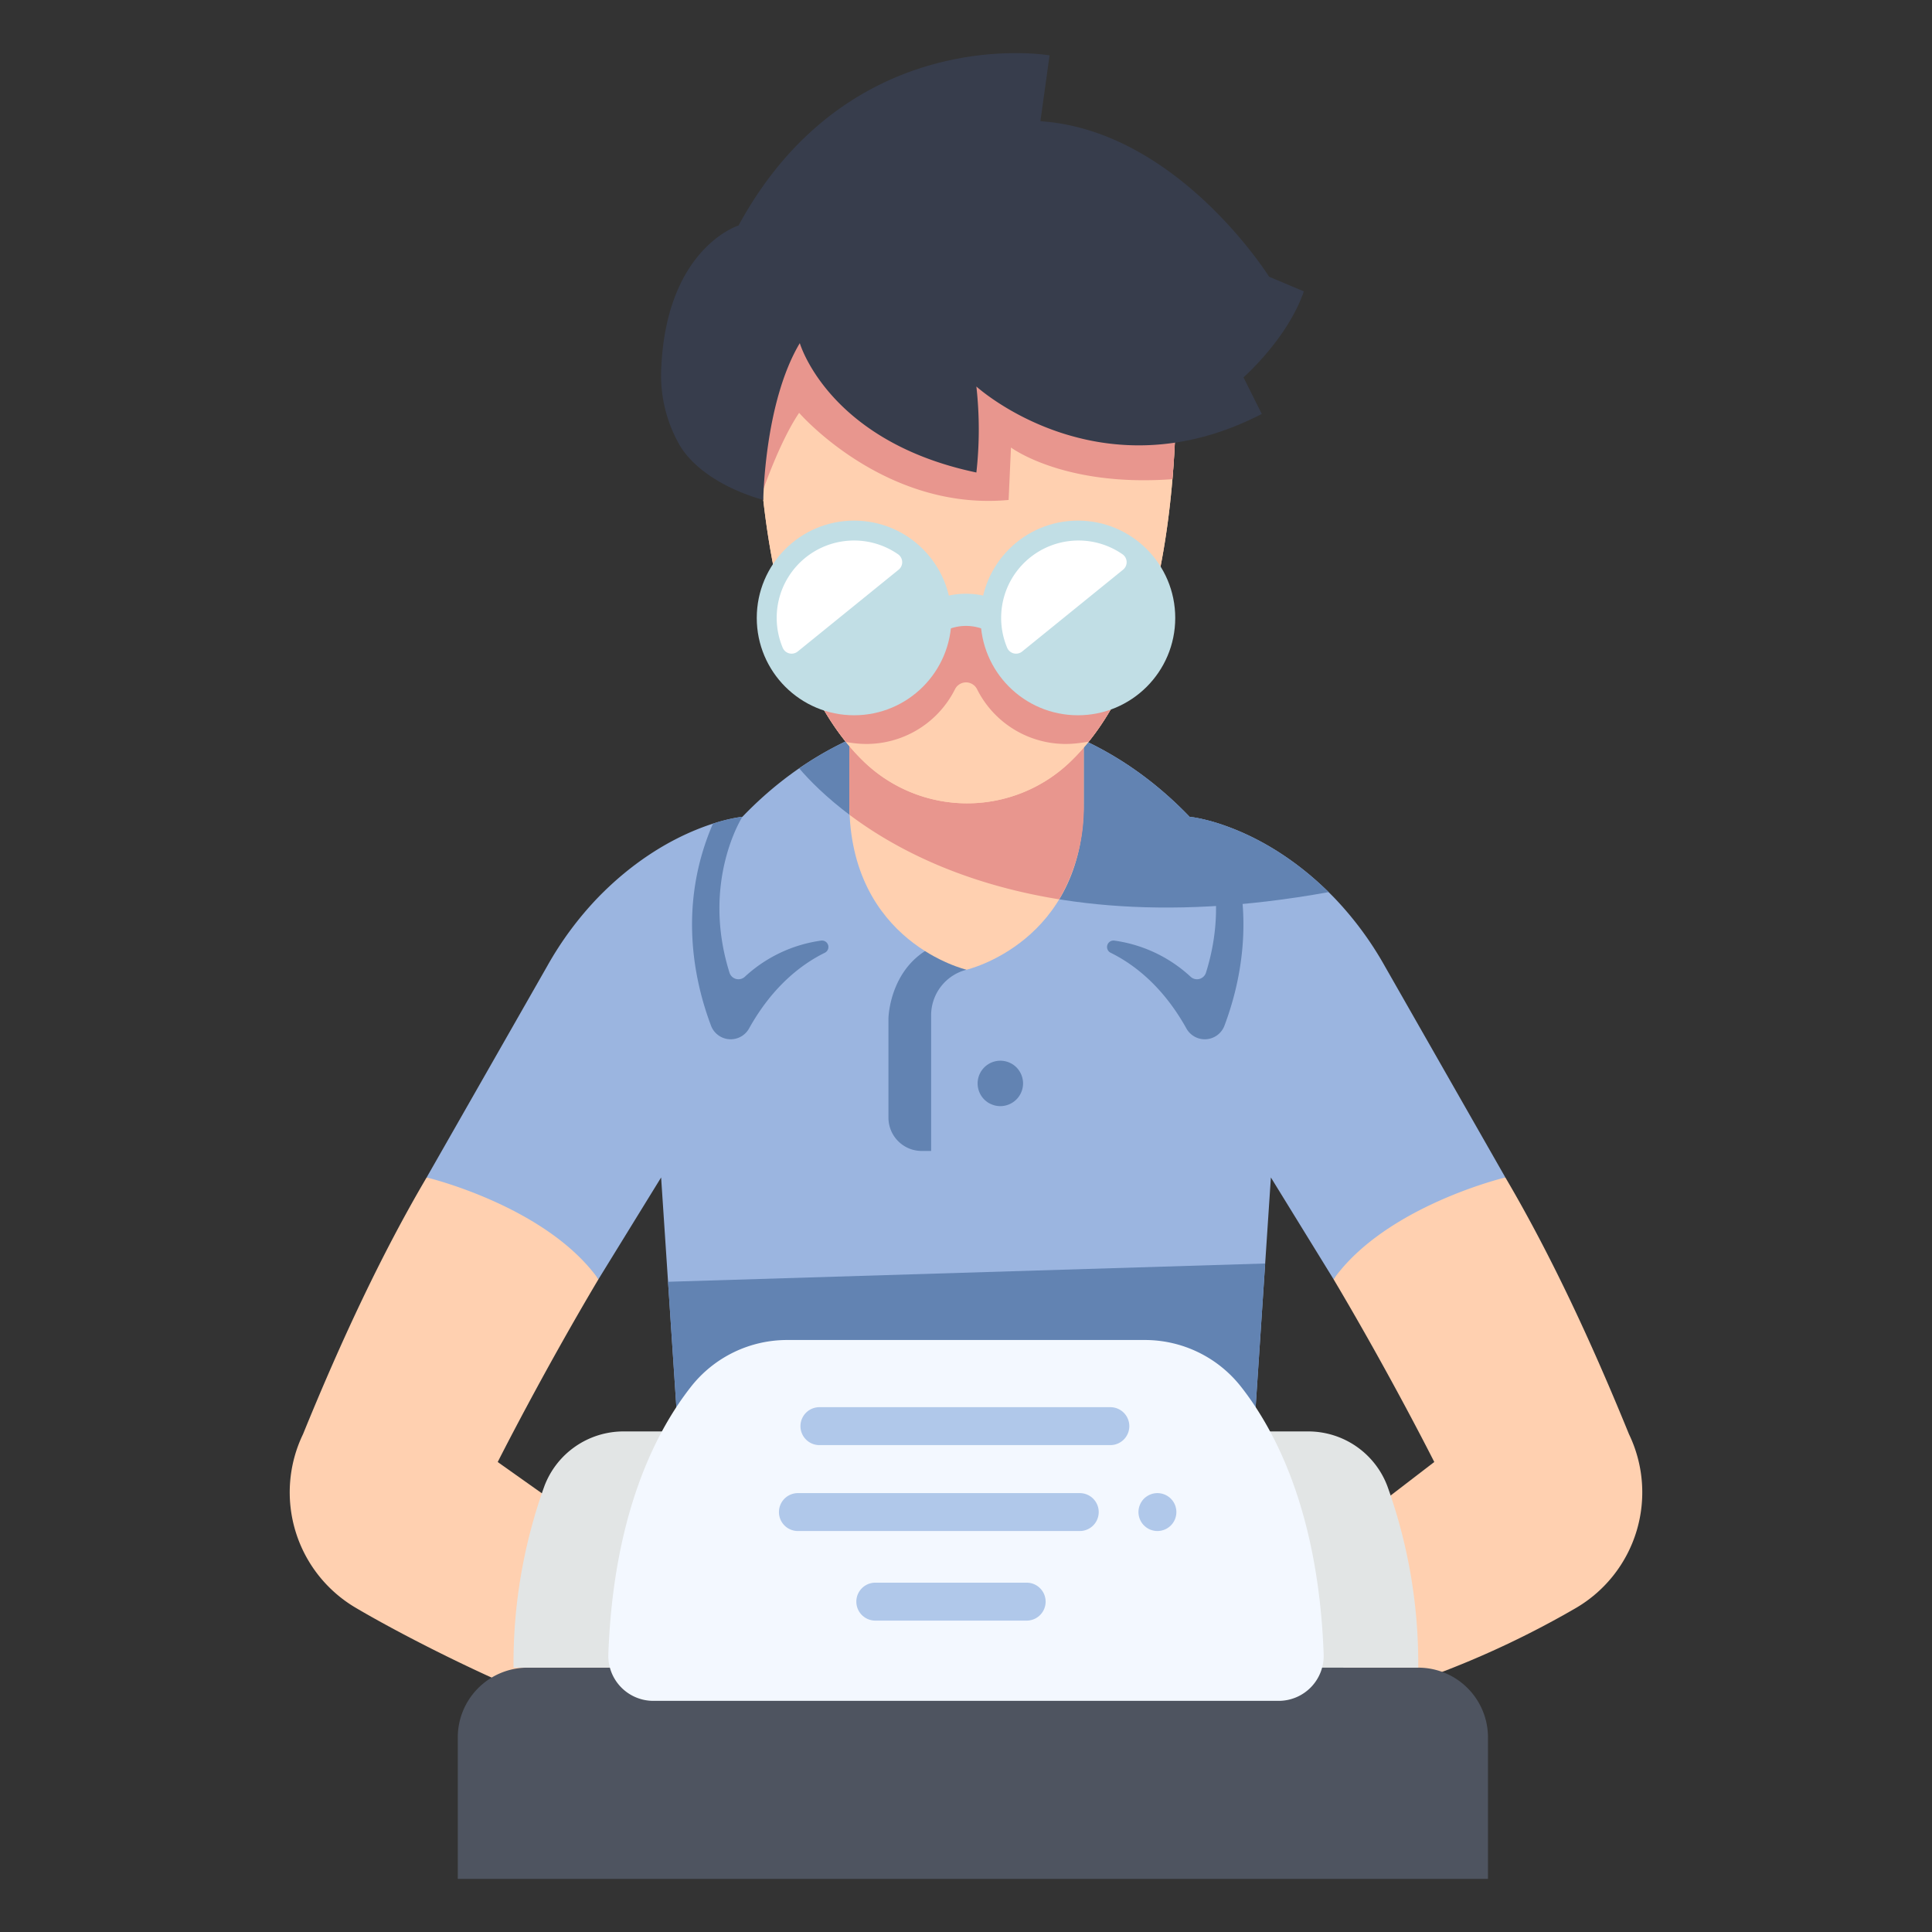 <svg id="icon" height="512" viewBox="0 0 340 340" width="512" xmlns="http://www.w3.org/2000/svg"><rect x="0" y="0" width="340" height="340" fill="#333333" stroke="none"/><path d="m75.08 207.213c-7.9 13.416-15.051 28.725-21.754 45.178a23.574 23.574 0 0 0 9.227 30.524c9.271 5.482 31.507 16.923 48.475 21.647l7.639-25.255-31.076-22.016s7.656-15.222 17.728-32.169c0 0-9.069-17.768-30.239-17.909z" fill="#ffd0b0"/><path d="m264.92 207.213c7.9 13.416 15.051 28.725 21.754 45.178a23.574 23.574 0 0 1 -9.227 30.524 162.795 162.795 0 0 1 -39.246 16.4l-7.64-25.255 21.848-16.773s-7.656-15.222-17.728-32.169c0 .004 9.069-17.764 30.239-17.905z" fill="#ffd0b0"/><path d="m243.645 169.921a59.172 59.172 0 0 0 -8.825-11.915c-12.72-13.12-25.468-14.261-25.468-14.261-18-18.762-37.893-18.485-39.352-18.438-1.459-.047-21.351-.324-39.352 18.438 0 0-12.748 1.141-25.468 14.261a59.091 59.091 0 0 0 -8.824 11.915l-21.276 37.292s21.021 5 30.239 17.909l11.027-17.909 3.343 50.374 50.216 8.06v.031l.095-.016.094.016v-.031l50.217-8.06 3.343-50.374 11.027 17.909c9.218-12.9 30.239-17.909 30.239-17.909z" fill="#9bb5e0"/><g fill="#6283b2"><path d="m117.564 225.572 2.125 32.015 50.216 8.06v.031l.095-.016.094.016v-.031l50.217-8.06 2.338-35.232z"/><path d="m233.816 157c-12.378-12.168-24.464-13.254-24.464-13.254-18-18.762-37.893-18.485-39.352-18.438-1.191-.039-14.663-.225-29.363 9.908 7.097 8.269 33.612 32.577 93.179 21.784z"/><path d="m166.319 165.758c-9.8 2.989-9.966 13.453-9.966 13.453v17.482a5.857 5.857 0 0 0 5.857 5.857h1.653v-23.876a8.277 8.277 0 0 1 6.231-8.021z"/></g><path d="m170.094 127.616h-20.625v13.758c0 24.5 20.625 29.279 20.625 29.279s20.625-4.782 20.625-29.279v-13.758z" fill="#ffd0b0"/><path d="m190.719 141.374v-13.758h-41.25v13.758c0 .695.022 1.37.054 2.034 7.59 5.693 19.5 12.058 36.873 14.857a31.943 31.943 0 0 0 4.323-16.891z" fill="#e8968e"/><path d="m92.836 293.479h156.749a12.275 12.275 0 0 1 12.275 12.275v24.9a0 0 0 0 1 0 0h-181.299a0 0 0 0 1 0 0v-24.9a12.275 12.275 0 0 1 12.275-12.275z" fill="#4e5460"/><path d="m216.047 251.908h14.14a14.884 14.884 0 0 1 13.983 9.671 92.2 92.2 0 0 1 5.415 31.9h-27.639z" fill="#e2e5e5"/><path d="m123.908 251.908h-14.14a14.884 14.884 0 0 0 -13.983 9.671 92.2 92.2 0 0 0 -5.415 31.9h27.639z" fill="#e2e5e5"/><path d="m232.943 291.122c-.9-24.636-8.314-39.142-14.536-47.07a21.512 21.512 0 0 0 -16.926-8.234h-62.961a21.513 21.513 0 0 0 -16.927 8.234c-6.222 7.928-13.635 22.434-14.536 47.07a7.922 7.922 0 0 0 7.92 8.2h110.046a7.922 7.922 0 0 0 7.92-8.2z" fill="#f3f8ff"/><path d="m206.8 63.916-36.644-30.081-36.78 28.93s-2.81 50.328 18.473 71.1a26.187 26.187 0 0 0 36.593.111c21.258-20.486 18.358-70.06 18.358-70.06z" fill="#ffd0b0"/><path d="m206.8 63.916-36.644-30.081-36.78 28.93s-2.81 50.328 18.473 71.1a26.187 26.187 0 0 0 36.593.111c21.258-20.486 18.358-70.06 18.358-70.06z" fill="#ffd0b0"/><path d="m180.676 285.2h-26.638a3.337 3.337 0 0 1 0-6.674h26.638a3.337 3.337 0 0 1 0 6.674z" fill="#b0c8ea"/><path d="m190.019 269.437h-49.6a3.337 3.337 0 1 1 0-6.674h49.6a3.337 3.337 0 0 1 0 6.674z" fill="#b0c8ea"/><path d="m189.378 97.736c-7.914.129-12.5 5.121-16.345 11.186a13.243 13.243 0 0 0 -6.066 0c-3.845-6.065-8.431-11.057-16.345-11.186a17.226 17.226 0 0 0 -13.547 6.346c2.312 9.705 5.986 19.3 11.8 26.5.475.079.952.154 1.437.209a17.449 17.449 0 0 0 17.733-9.463 2.181 2.181 0 0 1 1.869-1.239h.182a2.181 2.181 0 0 1 1.869 1.239 17.449 17.449 0 0 0 17.733 9.463c.646-.073 1.282-.171 1.91-.286 5.727-7.113 9.344-16.539 11.613-26.059a17.24 17.24 0 0 0 -13.843-6.71z" fill="#e8968e"/><path d="m203.685 269.434a3.319 3.319 0 0 1 -2.352-.976 2.752 2.752 0 0 1 -.417-.509 3 3 0 0 1 -.309-.575 3.193 3.193 0 0 1 -.191-.626 3.351 3.351 0 0 1 -.067-.651 3.433 3.433 0 0 1 .067-.651 3.357 3.357 0 0 1 .191-.625 3.19 3.19 0 0 1 .309-.575 3.015 3.015 0 0 1 .918-.918 3.224 3.224 0 0 1 .575-.309 3.424 3.424 0 0 1 .626-.192 3.367 3.367 0 0 1 3.011.91 4.036 4.036 0 0 1 .417.509 3.786 3.786 0 0 1 .309.575 3.33 3.33 0 0 1 .183.625 2.885 2.885 0 0 1 .067.651 2.828 2.828 0 0 1 -.067.651 3.173 3.173 0 0 1 -.183.626 3.521 3.521 0 0 1 -.309.575 3.593 3.593 0 0 1 -.417.509 3.338 3.338 0 0 1 -2.361.976z" fill="#b0c8ea"/><path d="m195.347 254.314h-51.2a3.337 3.337 0 0 1 0-6.673h51.2a3.337 3.337 0 1 1 0 6.673z" fill="#b0c8ea"/><path d="m176.043 194.663a4.119 4.119 0 0 1 -.78-.08 3.832 3.832 0 0 1 -.75-.23 4.222 4.222 0 0 1 -.691-.36 4.47 4.47 0 0 1 -.609-.5 4 4 0 0 1 4.359-6.521 4.631 4.631 0 0 1 .691.361 4.909 4.909 0 0 1 .609.5 4.066 4.066 0 0 1 1.171 2.83 4.138 4.138 0 0 1 -.08.78 3.835 3.835 0 0 1 -.231.75 3.667 3.667 0 0 1 -.37.689 3.518 3.518 0 0 1 -.5.611 4.021 4.021 0 0 1 -2.819 1.17z" fill="#6283b2"/><path d="m175.075 111.358a2.821 2.821 0 0 1 -1.333-.334 8.465 8.465 0 0 0 -7.471-.006 2.84 2.84 0 0 1 -2.716-4.988 14.247 14.247 0 0 1 12.857-.017 2.839 2.839 0 0 1 -1.337 5.345z" fill="#c1dee5"/><circle cx="150.307" cy="108.746" fill="#c1dee5" r="17.129"/><circle cx="189.693" cy="108.746" fill="#c1dee5" r="17.129"/><path d="m206.8 63.916-36.644-30.081-36.78 28.93a166.35 166.35 0 0 0 .7 22.861c.207.211.324.328.324.328s2.92-8.424 6.234-13.3c0 0 15.027 17.362 36.866 15.331l.414-9.231s9.285 6.987 28.415 5.573a159.406 159.406 0 0 0 .471-20.411z" fill="#e8968e"/><path d="m140.753 60.388s4.993 17.289 31.073 22.763a67.922 67.922 0 0 0 0-15.133s21.573 19.641 50.229 4.83l-3.22-6.44s7.728-6.762 10.625-15.133l-6.117-2.575s-16.1-25.758-40.248-27.368l1.61-11.591s-35.095-6.119-54.736 29.943c0 0-12.6 3.881-13.592 24.929a24.713 24.713 0 0 0 3.2 13.676c2.616 4.468 8.4 7.9 14.752 9.692-.004 0 .18-17.148 6.424-27.593z" fill="#373d4c"/><path d="m125.469 144.948c-6.194 14.283-3.336 27.6-.353 35.524a3.7 3.7 0 0 0 6.69.551c4.212-7.582 9.42-11.421 13.347-13.352a1.133 1.133 0 0 0 -.643-2.141 24.748 24.748 0 0 0 -13.441 6.372 1.652 1.652 0 0 1 -2.686-.717c-5.044-16.054 2.265-27.44 2.265-27.44a26.818 26.818 0 0 0 -5.179 1.203z" fill="#6283b2"/><path d="m212.227 171.185a1.652 1.652 0 0 1 -2.686.717 24.744 24.744 0 0 0 -13.441-6.372 1.133 1.133 0 0 0 -.643 2.141c3.927 1.931 9.135 5.77 13.347 13.352a3.7 3.7 0 0 0 6.69-.551c2.966-7.878 5.813-21.093-.248-35.286a31.877 31.877 0 0 0 -5.229-1.352c.638 1.049 7.007 12.086 2.21 27.351z" fill="#6283b2"/><path d="m148.508 95.24a13.607 13.607 0 0 0 -10.764 18.752 1.7 1.7 0 0 0 2.64.662l17.757-14.395a1.7 1.7 0 0 0 -.113-2.727 13.576 13.576 0 0 0 -9.52-2.292z" fill="#fff"/><path d="m188.007 95.24a13.609 13.609 0 0 0 -10.764 18.752 1.7 1.7 0 0 0 2.64.662l17.757-14.395a1.7 1.7 0 0 0 -.113-2.727 13.575 13.575 0 0 0 -9.52-2.292z" fill="#fff"/></svg>